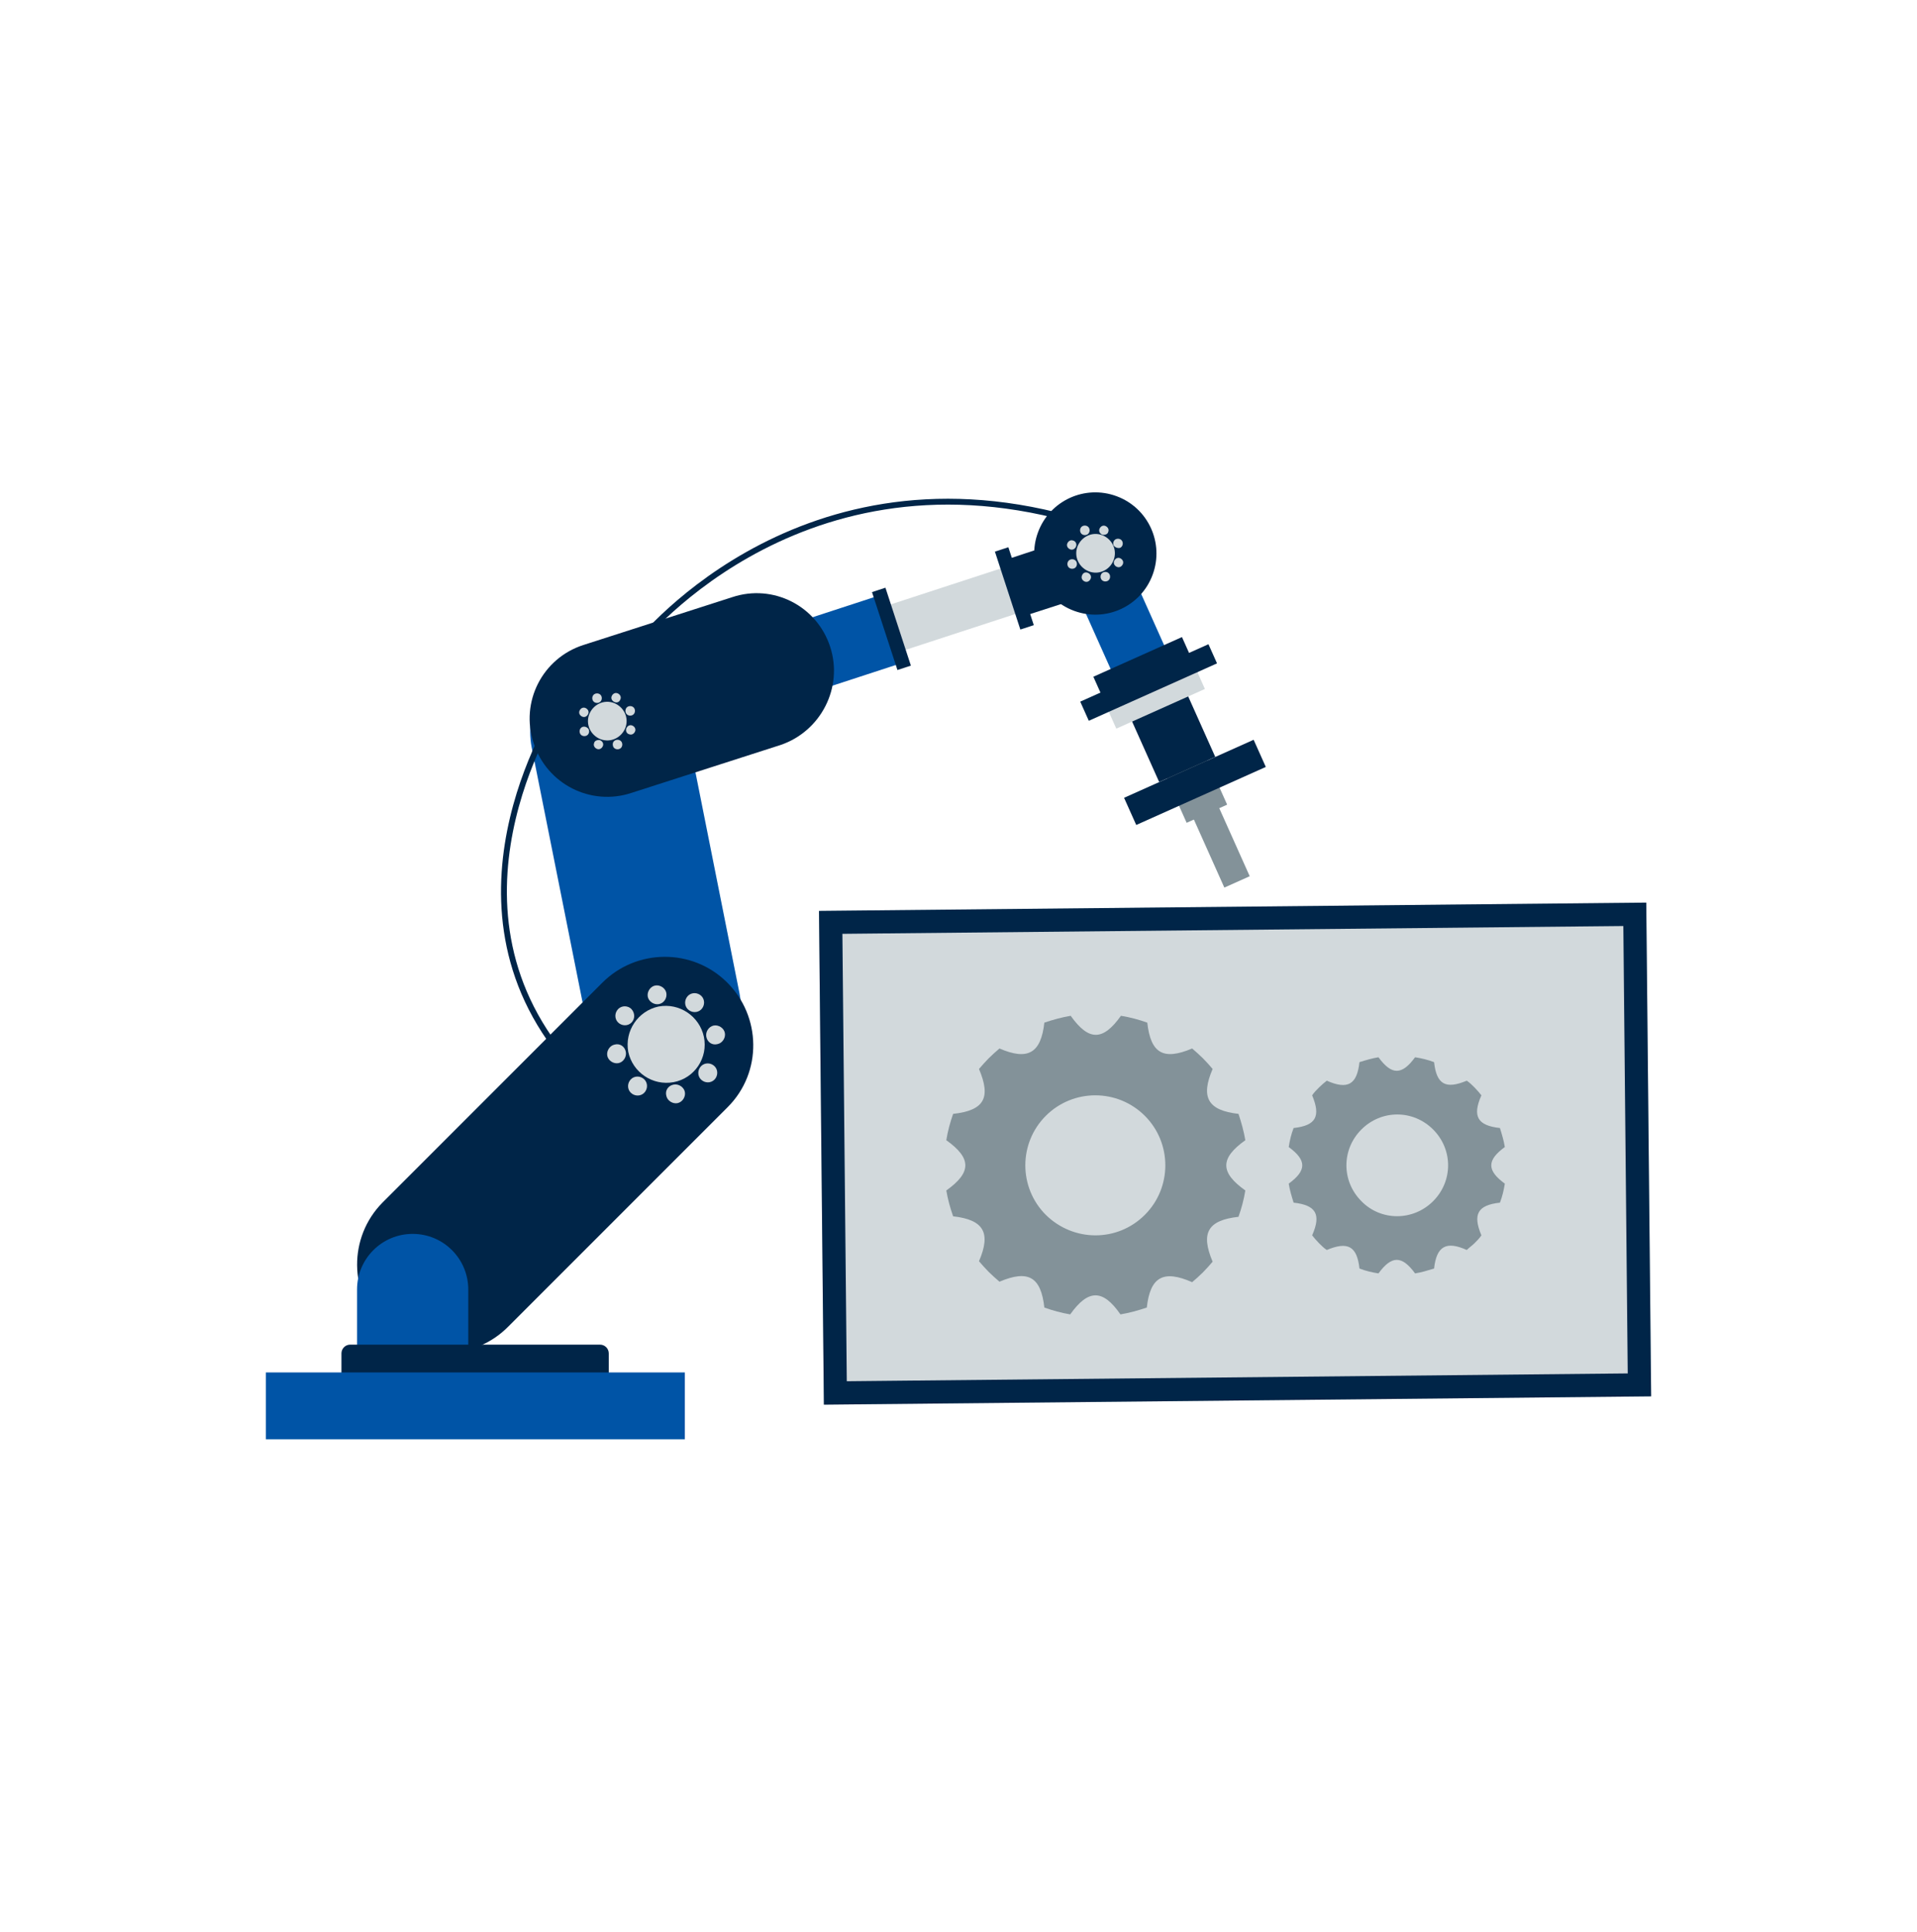 <svg width="393" height="396" viewBox="0 0 393 396" fill="none" xmlns="http://www.w3.org/2000/svg">
<path d="M168.921 287.926L338.504 286.197L337.472 185.007L167.889 186.736L168.921 287.926Z" fill="#D2D9DC"/>
<path d="M332.798 189.8L333.698 281.5L173.598 283.1L172.698 191.4L332.798 189.8ZM337.498 185L167.898 186.7L168.898 287.9L338.498 286.2L337.498 185Z" fill="#002548"/>
<path d="M236.16 152.762L243.27 168.643L251.575 164.924L244.465 149.043L236.16 152.762Z" fill="#839299"/>
<path d="M244.258 166.863L251 181.923L256.202 179.594L249.46 164.534L244.258 166.863Z" fill="#839299"/>
<path d="M227.83 138.376L237.637 160.281L249.137 155.133L239.33 133.228L227.83 138.376Z" fill="#002548"/>
<path d="M259.497 157.194L257.004 151.627L230.444 163.52L232.937 169.088L259.497 157.194Z" fill="#002548"/>
<path d="M232.945 119.487L221.992 124.391L228.652 139.268L239.605 134.364L232.945 119.487Z" fill="#0054A6"/>
<path d="M240.948 137.269L229.996 142.172L236.656 157.049L247.609 152.146L240.948 137.269Z" fill="#002548"/>
<path d="M242.311 130.576L224.148 138.707L227.376 145.917L245.539 137.786L242.311 130.576Z" fill="#002548"/>
<path d="M243.788 134.002L225.625 142.133L228.853 149.343L247.016 141.212L243.788 134.002Z" fill="#D2D9DC"/>
<path d="M247.743 132.041L221.457 143.809L223.214 147.733L249.5 135.966L247.743 132.041Z" fill="#002548"/>
<path d="M120.303 209.8L109.003 153.2C107.303 144.6 112.803 136.2 121.503 134.4C130.103 132.7 138.503 138.2 140.303 146.9L151.603 203.6C153.303 212.2 147.803 220.6 139.103 222.4C130.503 224.1 122.103 218.5 120.303 209.8Z" fill="#0054A6"/>
<path d="M115.001 144.1C115.001 144.1 88.701 183.1 115.001 216" stroke="#002548" stroke-width="1.202" stroke-miterlimit="10"/>
<path d="M149.199 226.9L104.199 271.9C97.199 279 85.699 279.1 78.599 272.1C71.499 265.1 71.399 253.6 78.399 246.5L123.399 201.5C130.399 194.4 141.899 194.3 148.999 201.3C156.099 208.3 156.299 219.8 149.199 226.9Z" fill="#002548"/>
<path d="M139.2 227.4C131.8 228.8 124.6 224 123.2 216.6C121.8 209.2 126.6 202 134 200.6C141.4 199.2 148.6 204 150 211.4C151.4 218.8 146.6 226 139.2 227.4Z" fill="#002548"/>
<path d="M138.101 221.8C133.801 222.6 129.701 219.8 128.801 215.6C128.001 211.3 130.801 207.2 135.001 206.3C139.301 205.5 143.401 208.3 144.301 212.5C145.201 216.8 142.401 221 138.101 221.8Z" fill="#D2D9DC"/>
<path d="M135.1 205.8C134.1 206 133 205.3 132.8 204.3C132.6 203.3 133.3 202.2 134.3 202C135.3 201.8 136.4 202.5 136.6 203.5C136.8 204.6 136.1 205.6 135.1 205.8Z" fill="#D2D9DC"/>
<path d="M141.3 207.1C140.4 206.5 140.2 205.3 140.8 204.4C141.4 203.5 142.6 203.3 143.5 203.9C144.4 204.5 144.6 205.7 144 206.6C143.4 207.5 142.2 207.7 141.3 207.1Z" fill="#D2D9DC"/>
<path d="M144.8 212.5C144.6 211.5 145.3 210.4 146.3 210.2C147.3 210 148.4 210.7 148.6 211.7C148.8 212.7 148.1 213.8 147.1 214C146 214.3 145 213.6 144.8 212.5Z" fill="#D2D9DC"/>
<path d="M143.499 218.8C144.099 217.9 145.299 217.7 146.199 218.3C147.099 218.9 147.299 220.1 146.699 221C146.099 221.9 144.899 222.1 143.999 221.5C143.099 220.9 142.899 219.7 143.499 218.8Z" fill="#D2D9DC"/>
<path d="M138.101 222.3C139.101 222.1 140.201 222.8 140.401 223.8C140.601 224.8 139.901 225.9 138.901 226.1C137.901 226.3 136.801 225.6 136.601 224.6C136.301 223.5 137.001 222.5 138.101 222.3Z" fill="#D2D9DC"/>
<path d="M131.801 221C132.701 221.6 132.901 222.8 132.301 223.7C131.701 224.6 130.501 224.8 129.601 224.2C128.701 223.6 128.501 222.4 129.101 221.5C129.701 220.6 130.901 220.4 131.801 221Z" fill="#D2D9DC"/>
<path d="M128.299 215.6C128.499 216.6 127.799 217.7 126.799 217.9C125.799 218.1 124.699 217.4 124.499 216.4C124.299 215.4 124.999 214.3 125.999 214.1C127.099 213.8 128.099 214.5 128.299 215.6Z" fill="#D2D9DC"/>
<path d="M129.699 209.3C129.099 210.2 127.899 210.4 126.999 209.8C126.099 209.2 125.899 208 126.499 207.1C127.099 206.2 128.299 206 129.199 206.6C129.999 207.2 130.299 208.4 129.699 209.3Z" fill="#D2D9DC"/>
<path d="M206.986 115.921L176.281 125.947L179.323 135.263L210.028 125.237L206.986 115.921Z" fill="#D2D9DC"/>
<path d="M218.498 123.5L209.198 126.5L205.398 115L214.798 111.9L218.498 123.5Z" fill="#002548"/>
<path d="M130.102 132.7C130.102 132.7 162.302 90.7 219.202 106.3" stroke="#002548" stroke-width="1.202" stroke-miterlimit="10"/>
<path d="M181.45 121.656L135.441 136.68L139.973 150.558L185.982 135.535L181.45 121.656Z" fill="#0054A6"/>
<path d="M181.522 120.459L178.766 121.359L183.98 137.329L186.737 136.429L181.522 120.459Z" fill="#002548"/>
<path d="M159.999 152.7L129.499 162.5C121.099 165.3 112.099 160.7 109.399 152.3C106.599 143.9 111.199 134.9 119.599 132.2L150.099 122.4C158.499 119.6 167.499 124.2 170.199 132.6C172.899 140.9 168.299 149.9 159.999 152.7Z" fill="#002548"/>
<path d="M122.099 154.2C118.599 152.9 116.799 149 118.099 145.5C119.399 142 123.299 140.2 126.799 141.5C130.299 142.8 132.099 146.7 130.799 150.2C129.599 153.7 125.599 155.5 122.099 154.2Z" fill="#002548"/>
<path d="M123.098 151.5C121.098 150.7 119.998 148.5 120.798 146.4C121.598 144.4 123.798 143.3 125.898 144.1C127.898 144.9 128.998 147.1 128.198 149.2C127.398 151.2 125.198 152.3 123.098 151.5Z" fill="#D2D9DC"/>
<path d="M125.999 143.9C125.499 143.7 125.199 143.2 125.399 142.7C125.599 142.2 126.099 141.9 126.599 142.1C127.099 142.3 127.399 142.8 127.199 143.3C126.999 143.9 126.499 144.1 125.999 143.9Z" fill="#D2D9DC"/>
<path d="M128.295 146.099C128.095 145.599 128.295 144.999 128.795 144.799C129.295 144.599 129.895 144.799 130.095 145.299C130.295 145.799 130.095 146.399 129.595 146.599C129.095 146.799 128.495 146.599 128.295 146.099Z" fill="#D2D9DC"/>
<path d="M128.399 149.299C128.599 148.799 129.099 148.499 129.599 148.699C130.099 148.899 130.399 149.399 130.199 149.899C129.999 150.399 129.499 150.699 128.999 150.499C128.499 150.399 128.199 149.799 128.399 149.299Z" fill="#D2D9DC"/>
<path d="M126.198 151.7C126.698 151.5 127.298 151.7 127.498 152.2C127.698 152.7 127.498 153.3 126.998 153.5C126.498 153.7 125.898 153.5 125.698 153C125.498 152.4 125.698 151.9 126.198 151.7Z" fill="#D2D9DC"/>
<path d="M122.997 151.7C123.497 151.9 123.797 152.4 123.597 152.9C123.397 153.4 122.897 153.7 122.397 153.5C121.897 153.3 121.597 152.8 121.797 152.3C121.897 151.8 122.497 151.6 122.997 151.7Z" fill="#D2D9DC"/>
<path d="M120.697 149.5C120.897 150 120.697 150.6 120.197 150.8C119.697 151 119.097 150.8 118.897 150.3C118.697 149.8 118.897 149.2 119.397 149C119.897 148.8 120.497 149.1 120.697 149.5Z" fill="#D2D9DC"/>
<path d="M120.597 146.3C120.397 146.8 119.897 147.1 119.397 146.9C118.897 146.7 118.597 146.2 118.797 145.7C118.997 145.2 119.497 144.9 119.997 145.1C120.497 145.3 120.797 145.8 120.597 146.3Z" fill="#D2D9DC"/>
<path d="M122.799 144C122.299 144.2 121.699 144 121.499 143.5C121.299 143 121.499 142.4 121.999 142.2C122.499 142 123.099 142.2 123.299 142.7C123.499 143.2 123.299 143.8 122.799 144Z" fill="#D2D9DC"/>
<path d="M236.299 117.8C233.899 124.3 226.699 127.6 220.199 125.2C213.699 122.8 210.399 115.6 212.799 109.1C215.199 102.6 222.399 99.3 228.899 101.7C235.399 104.1 238.699 111.3 236.299 117.8Z" fill="#002548"/>
<path d="M222.2 119.8C218.7 118.5 216.9 114.6 218.2 111.1C219.5 107.6 223.4 105.8 226.9 107.1C230.4 108.4 232.2 112.3 230.9 115.8C229.6 119.3 225.7 121.1 222.2 119.8Z" fill="#002548"/>
<path d="M223.2 117.099C221.2 116.299 220.1 114.099 220.9 111.999C221.7 109.999 223.9 108.899 226 109.699C228 110.499 229.1 112.699 228.3 114.799C227.5 116.899 225.2 117.899 223.2 117.099Z" fill="#D2D9DC"/>
<path d="M226.002 109.599C225.502 109.399 225.202 108.899 225.402 108.399C225.602 107.899 226.103 107.599 226.603 107.799C227.103 107.999 227.402 108.499 227.202 108.999C227.102 109.499 226.502 109.699 226.002 109.599Z" fill="#D2D9DC"/>
<path d="M228.299 111.799C228.099 111.299 228.299 110.699 228.799 110.499C229.299 110.299 229.899 110.499 230.099 110.999C230.299 111.499 230.099 112.099 229.599 112.299C229.099 112.399 228.599 112.199 228.299 111.799Z" fill="#D2D9DC"/>
<path d="M228.402 115C228.602 114.5 229.103 114.2 229.603 114.4C230.103 114.6 230.402 115.1 230.202 115.6C230.002 116.1 229.502 116.4 229.002 116.2C228.502 116 228.202 115.5 228.402 115Z" fill="#D2D9DC"/>
<path d="M226.202 117.299C226.702 117.099 227.302 117.299 227.502 117.799C227.702 118.299 227.502 118.899 227.002 119.099C226.502 119.299 225.902 119.099 225.702 118.599C225.502 118.099 225.702 117.499 226.202 117.299Z" fill="#D2D9DC"/>
<path d="M223.001 117.399C223.501 117.599 223.801 118.099 223.601 118.599C223.401 119.099 222.901 119.399 222.401 119.199C221.901 118.999 221.601 118.499 221.801 117.999C222.001 117.399 222.501 117.199 223.001 117.399Z" fill="#D2D9DC"/>
<path d="M220.701 115.2C220.901 115.7 220.701 116.3 220.201 116.5C219.701 116.7 219.101 116.5 218.901 116C218.701 115.5 218.901 114.9 219.401 114.7C219.901 114.5 220.501 114.7 220.701 115.2Z" fill="#D2D9DC"/>
<path d="M220.601 111.999C220.401 112.499 219.901 112.799 219.401 112.599C218.901 112.399 218.601 111.899 218.801 111.399C219.001 110.899 219.501 110.599 220.001 110.799C220.501 110.899 220.801 111.499 220.601 111.999Z" fill="#D2D9DC"/>
<path d="M222.802 109.599C222.302 109.799 221.702 109.599 221.502 109.099C221.302 108.599 221.502 107.999 222.002 107.799C222.502 107.599 223.102 107.799 223.302 108.299C223.502 108.799 223.302 109.399 222.802 109.599Z" fill="#D2D9DC"/>
<path d="M206.722 112.161L203.965 113.062L209.18 129.032L211.936 128.131L206.722 112.161Z" fill="#002548"/>
<path d="M96.099 281.9H73.199V264.3C73.199 258 78.299 252.9 84.599 252.9C90.899 252.9 95.999 258 95.999 264.3V281.9H96.099Z" fill="#0054A6"/>
<path d="M124.9 284.4H70V277.4C70 276.4 70.8 275.6 71.8 275.6H123C124 275.6 124.8 276.4 124.8 277.4V284.4H124.9Z" fill="#002548"/>
<path d="M140.4 281.3H54.5V295H140.4V281.3Z" fill="#0054A6"/>
<path d="M244.4 262.8C245.1 262.2 245.9 261.5 246.6 260.8C247.3 260.1 247.9 259.4 248.6 258.6C246.1 252.7 247.6 250.1 253.9 249.4C254.5 247.7 255 245.9 255.3 244C250.1 240.3 250.1 237.4 255.3 233.7C255 231.9 254.5 230.1 253.9 228.3C247.6 227.6 246.1 224.9 248.6 219.1C248 218.4 247.3 217.6 246.6 216.9C245.9 216.2 245.2 215.6 244.4 214.9C238.5 217.4 235.9 215.9 235.2 209.6C233.5 209 231.7 208.5 229.8 208.2C226.1 213.4 223.2 213.4 219.5 208.2C217.7 208.5 215.9 209 214.1 209.6C213.4 215.9 210.7 217.4 204.9 214.9C204.2 215.5 203.4 216.2 202.7 216.9C202 217.6 201.4 218.3 200.7 219.1C203.2 225 201.8 227.6 195.4 228.3C194.8 230 194.3 231.8 194 233.7C199.2 237.4 199.2 240.3 194 244C194.3 245.8 194.8 247.6 195.4 249.3C201.7 250 203.2 252.7 200.7 258.5C201.3 259.2 202 260 202.7 260.7C203.4 261.4 204.1 262 204.9 262.7C210.8 260.2 213.4 261.7 214.1 268C215.8 268.6 217.6 269.1 219.4 269.4C223.1 264.2 226.1 264.2 229.7 269.4C231.5 269.1 233.3 268.6 235.1 268C235.8 261.7 238.5 260.2 244.4 262.8ZM214.4 249C208.8 243.4 208.8 234.3 214.4 228.7C220 223.1 229.1 223.1 234.7 228.7C240.3 234.3 240.3 243.4 234.7 249C229.1 254.6 220.1 254.6 214.4 249Z" fill="#839299"/>
<path d="M300.699 256.2C301.199 255.7 301.799 255.3 302.299 254.8C302.799 254.3 303.299 253.8 303.699 253.2C301.899 248.9 302.899 247 307.499 246.5C307.999 245.2 308.299 243.9 308.499 242.6C304.799 239.9 304.799 237.8 308.499 235.1C308.299 233.8 307.899 232.5 307.499 231.2C302.899 230.7 301.799 228.8 303.699 224.5C303.299 224 302.799 223.4 302.299 222.9C301.799 222.4 301.299 221.9 300.699 221.5C296.399 223.3 294.499 222.3 293.999 217.7C292.699 217.2 291.399 216.9 290.099 216.7C287.399 220.4 285.299 220.4 282.599 216.7C281.299 216.9 279.999 217.3 278.699 217.7C278.199 222.3 276.299 223.4 271.999 221.5C271.499 221.9 270.899 222.4 270.399 222.9C269.899 223.4 269.399 223.9 268.999 224.5C270.799 228.8 269.799 230.7 265.199 231.2C264.699 232.5 264.399 233.8 264.199 235.1C267.899 237.8 267.899 239.9 264.199 242.6C264.399 243.9 264.799 245.2 265.199 246.5C269.799 247 270.899 248.9 268.999 253.2C269.399 253.7 269.899 254.3 270.399 254.8C270.899 255.3 271.399 255.8 271.999 256.2C276.299 254.4 278.199 255.4 278.699 260C279.999 260.5 281.299 260.8 282.599 261C285.299 257.3 287.399 257.3 290.099 261C291.399 260.8 292.699 260.4 293.999 260C294.499 255.4 296.499 254.3 300.699 256.2ZM279.099 246.2C274.999 242.1 274.999 235.6 279.099 231.5C283.199 227.4 289.699 227.4 293.799 231.5C297.899 235.6 297.899 242.1 293.799 246.2C289.699 250.3 283.099 250.3 279.099 246.2Z" fill="#839299"/>
</svg>
